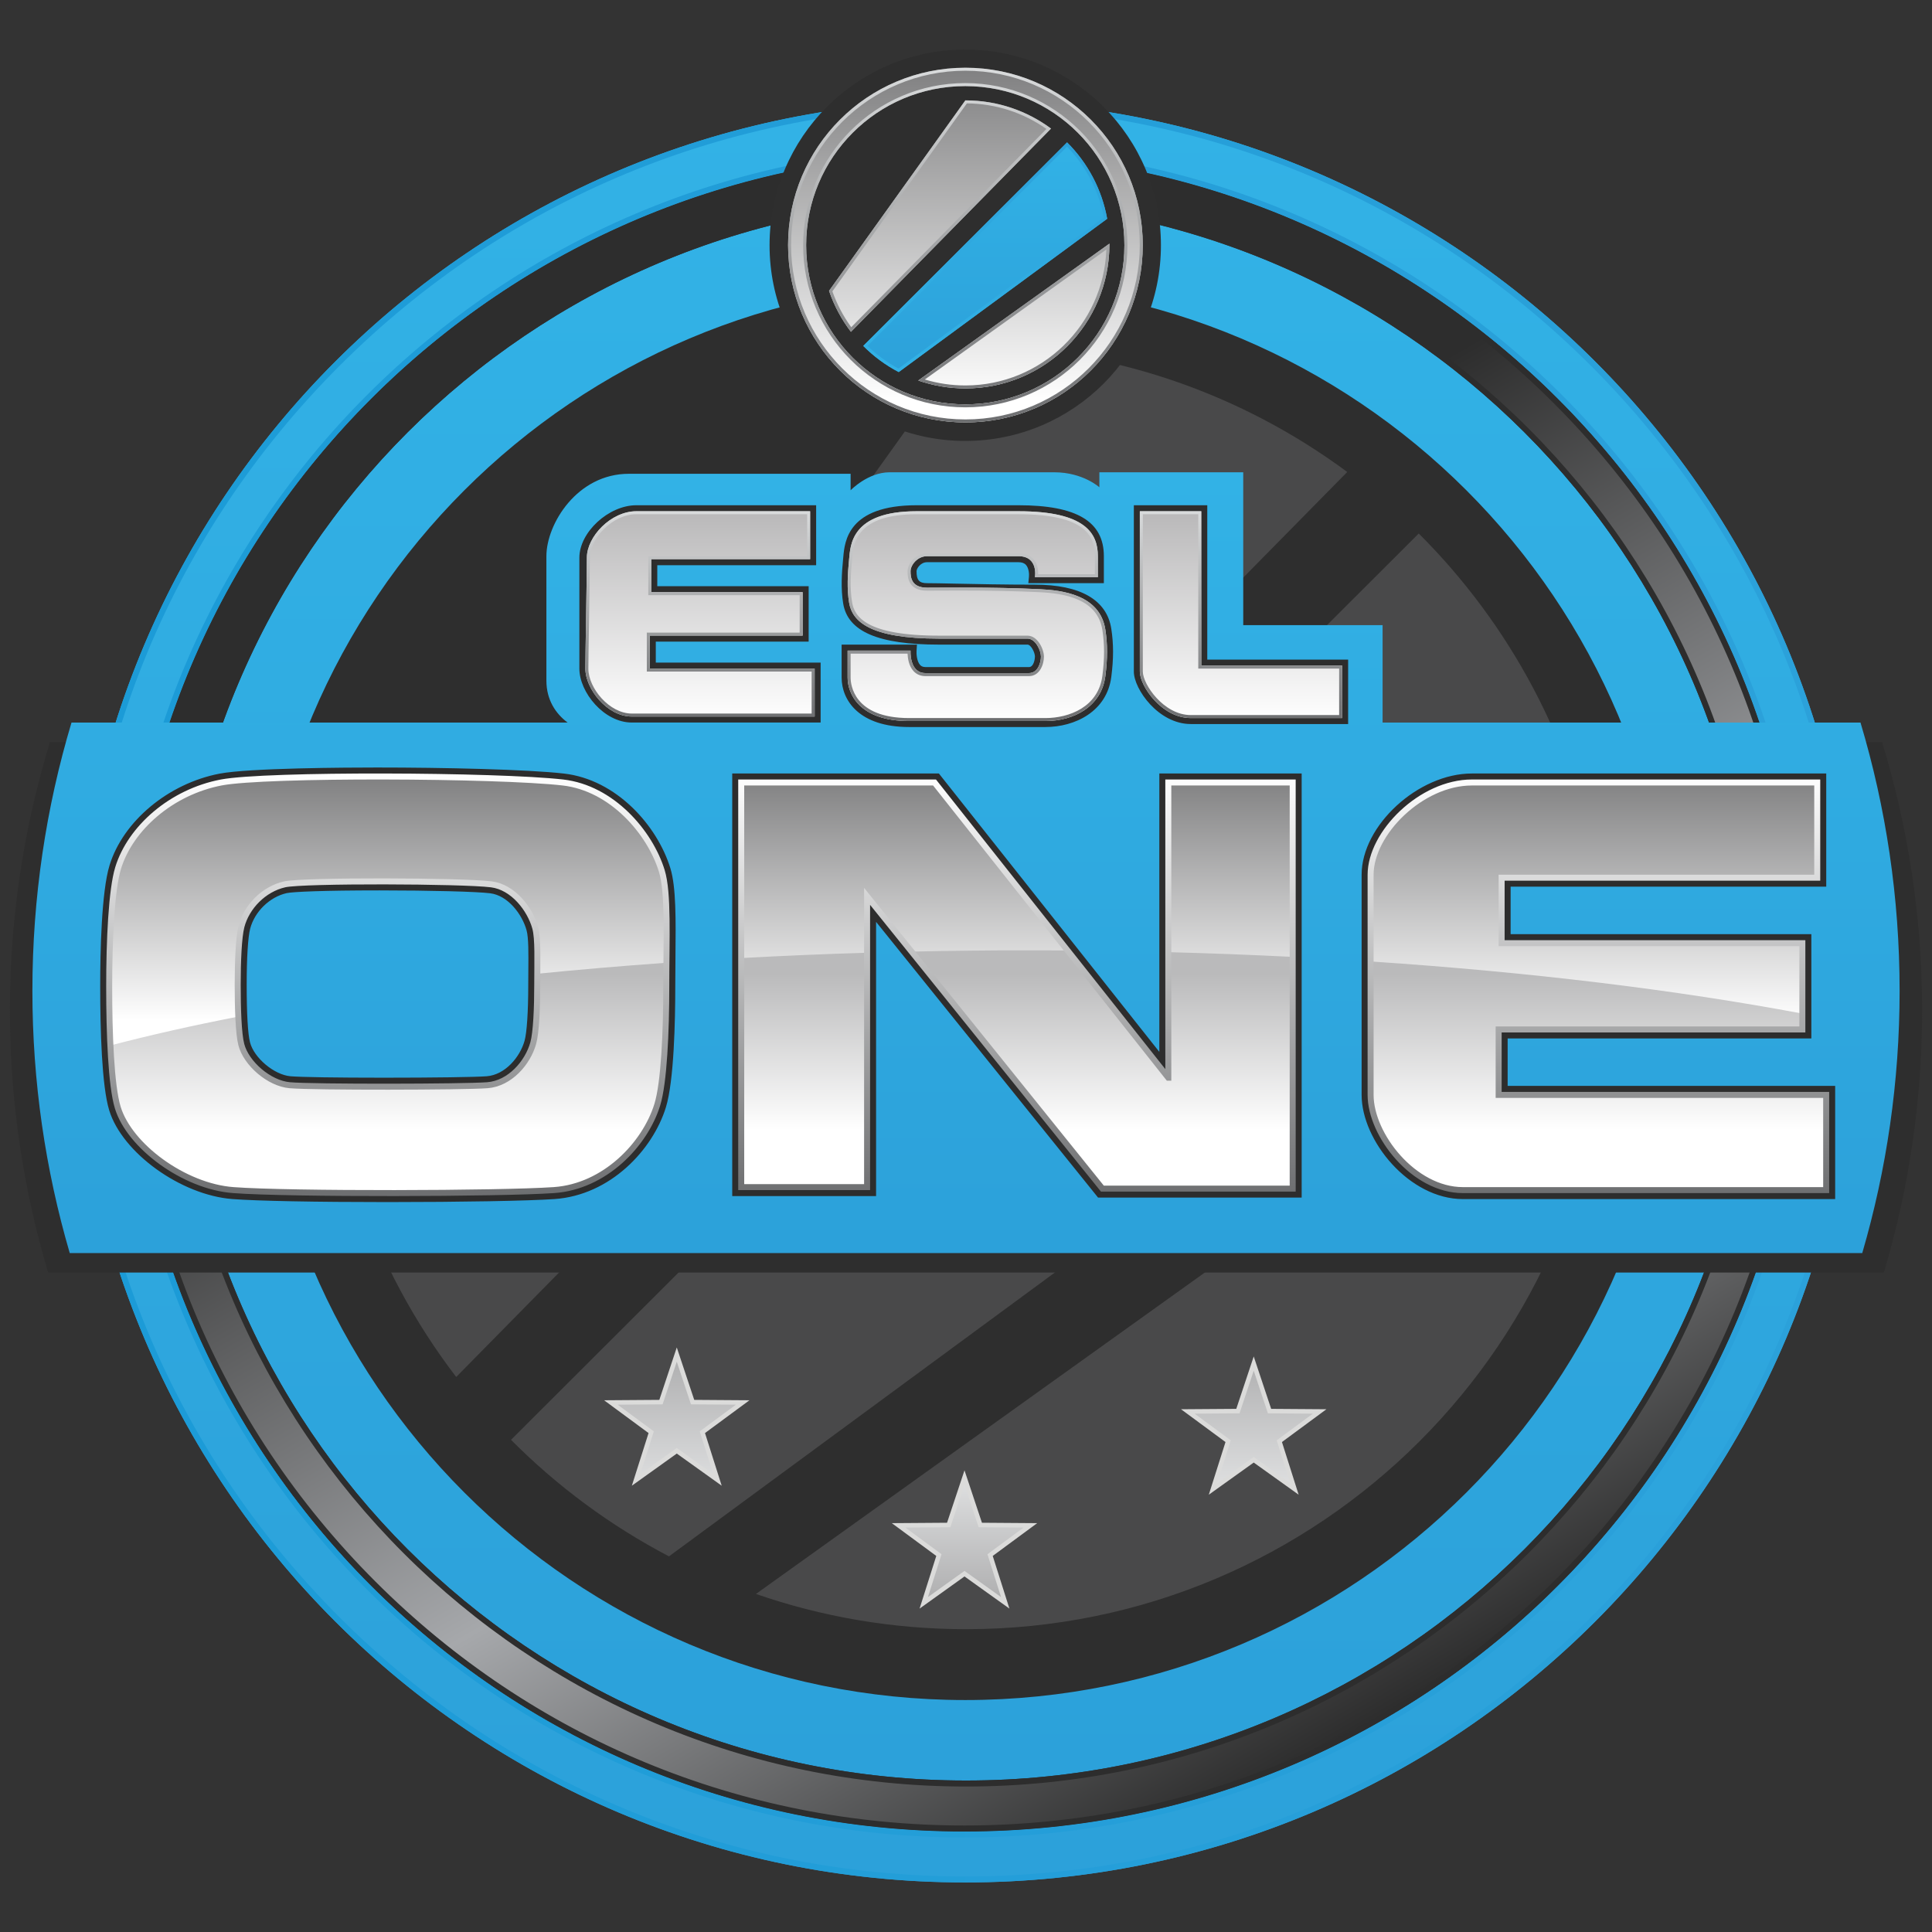 <?xml version="1.0" encoding="utf-8"?>
<!-- Generator: Adobe Illustrator 16.0.0, SVG Export Plug-In . SVG Version: 6.00 Build 0)  -->
<!DOCTYPE svg PUBLIC "-//W3C//DTD SVG 1.1//EN" "http://www.w3.org/Graphics/SVG/1.1/DTD/svg11.dtd">
<svg version="1.1" id="Layer_1" xmlns="http://www.w3.org/2000/svg" xmlns:xlink="http://www.w3.org/1999/xlink" x="0px" y="0px"
	 width="256px" height="256px" viewBox="0 0 256 256" enable-background="new 0 0 256 256" xml:space="preserve">
<rect x="0" y="0" width="256" height="256" fill="#333333" stroke="none"/>
<g>
	<path fill-rule="evenodd" clip-rule="evenodd" fill="#2E2E2E" d="M127.901,15.916c63.771,0,115.467,51.697,115.467,115.468
		s-51.696,115.468-115.467,115.468c-63.772,0-115.469-51.697-115.469-115.468S64.129,15.916,127.901,15.916z"/>
	<g>
		<linearGradient id="SVGID_1_" gradientUnits="userSpaceOnUse" x1="127.9" y1="13.335" x2="127.9" y2="249.433">
			<stop  offset="0" style="stop-color:#32B2E6"/>
			<stop  offset="1" style="stop-color:#2CA1DA"/>
		</linearGradient>
		<path fill-rule="evenodd" clip-rule="evenodd" fill="url(#SVGID_1_)" d="M127.901,249.433c-65.197,0-118.05-52.853-118.05-118.049
			S62.704,13.334,127.901,13.334c65.195,0,118.049,52.853,118.049,118.049S193.097,249.433,127.901,249.433z M127.801,20.285
			c-61.413,0-111.198,49.785-111.198,111.199c0,61.413,49.785,111.199,111.198,111.199c61.414,0,111.199-49.786,111.199-111.199
			C239,70.07,189.215,20.285,127.801,20.285z"/>
		<linearGradient id="SVGID_2_" gradientUnits="userSpaceOnUse" x1="9.852" y1="131.384" x2="245.95" y2="131.384">
			<stop  offset="0" style="stop-color:#1B9BD7"/>
			<stop  offset="1" style="stop-color:#2CA1DA"/>
		</linearGradient>
		<path fill="url(#SVGID_2_)" d="M127.901,14.129c31.319,0,60.765,12.196,82.911,34.343c22.146,22.146,34.344,51.592,34.344,82.912
			s-12.197,60.765-34.344,82.912c-22.146,22.147-51.592,34.343-82.911,34.343c-31.32,0-60.766-12.196-82.912-34.343
			c-22.146-22.146-34.344-51.592-34.344-82.912s12.197-60.765,34.344-82.912C67.136,26.325,96.581,14.129,127.901,14.129
			 M127.801,243.477c61.754,0,111.993-50.24,111.993-111.993S189.555,19.49,127.801,19.49c-61.753,0-111.992,50.24-111.992,111.993
			S66.048,243.477,127.801,243.477 M127.901,13.334c-65.197,0-118.05,52.853-118.05,118.049s52.853,118.049,118.05,118.049
			c65.195,0,118.049-52.853,118.049-118.049S193.097,13.334,127.901,13.334L127.901,13.334z M127.801,242.682
			c-61.413,0-111.198-49.786-111.198-111.199c0-61.414,49.785-111.199,111.198-111.199C189.215,20.285,239,70.07,239,131.483
			C239,192.896,189.215,242.682,127.801,242.682L127.801,242.682z"/>
	</g>
	<linearGradient id="SVGID_3_" gradientUnits="userSpaceOnUse" x1="128" y1="26.639" x2="128" y2="235.93">
		<stop  offset="0" style="stop-color:#32B2E6"/>
		<stop  offset="1" style="stop-color:#2CA1DA"/>
	</linearGradient>
	<path fill-rule="evenodd" clip-rule="evenodd" fill="url(#SVGID_3_)" d="M128,235.93c-57.795,0-104.646-46.851-104.646-104.646
		S70.205,26.639,128,26.639c57.794,0,104.646,46.852,104.646,104.646S185.794,235.93,128,235.93z M127.916,37.471
		c-51.858,0-93.897,42.04-93.897,93.897c0,51.858,42.039,93.897,93.897,93.897s93.897-42.04,93.897-93.897
		C221.813,79.511,179.774,37.471,127.916,37.471z"/>
	<g>
		<linearGradient id="SVGID_4_" gradientUnits="userSpaceOnUse" x1="72.411" y1="35.545" x2="183.191" y2="227.423">
			<stop  offset="0.315" style="stop-color:#2D2D2D"/>
			<stop  offset="0.685" style="stop-color:#A6A8AB"/>
			<stop  offset="1" style="stop-color:#2D2D2D"/>
		</linearGradient>
		<path fill-rule="evenodd" clip-rule="evenodd" fill="url(#SVGID_4_)" d="M127.801,242.285C66.705,242.285,17,192.58,17,131.483
			S66.705,20.682,127.801,20.682c61.097,0,110.802,49.706,110.802,110.802S188.897,242.285,127.801,242.285z M128,26.242
			c-57.921,0-105.044,47.122-105.044,105.043S70.079,236.327,128,236.327s105.044-47.122,105.044-105.042S185.921,26.242,128,26.242
			z"/>
		<path fill="#2D2D2D" d="M127.801,21.079c29.49,0,57.216,11.484,78.068,32.336s32.337,48.578,32.337,78.068
			s-11.484,57.215-32.337,78.068c-20.853,20.853-48.578,32.336-78.068,32.336s-57.215-11.484-78.067-32.336
			c-20.853-20.853-32.337-48.578-32.337-78.068s11.484-57.215,32.337-78.068S98.311,21.079,127.801,21.079 M128,236.725
			c58.141,0,105.44-47.3,105.44-105.44c0-58.14-47.3-105.44-105.44-105.44s-105.44,47.3-105.44,105.44
			C22.56,189.424,69.859,236.725,128,236.725 M127.801,20.285c-61.413,0-111.198,49.785-111.198,111.199
			c0,61.413,49.785,111.199,111.198,111.199c61.414,0,111.199-49.786,111.199-111.199C239,70.07,189.215,20.285,127.801,20.285
			L127.801,20.285z M128,235.93c-57.795,0-104.646-46.851-104.646-104.646S70.205,26.639,128,26.639
			c57.794,0,104.646,46.852,104.646,104.646S185.794,235.93,128,235.93L128,235.93z"/>
	</g>
	<path fill-rule="evenodd" clip-rule="evenodd" fill="#49494A" d="M128,215.875c-9.749,0-19.112-1.646-27.834-4.668l112.815-80.781
		c0.001,0.154,0.006,0.308,0.006,0.461C212.987,177.825,174.937,215.875,128,215.875z M60.449,182.458
		c-5.527-7.23-9.925-15.371-12.919-24.162L127.963,45.9c0.013,0,0.024,0,0.037,0c18.92,0,36.393,6.185,50.515,16.64L60.449,182.458z
		 M88.643,206.226c-7.759-4.062-14.813-9.284-20.931-15.441L187.991,70.691c12.049,12.008,20.515,27.61,23.652,45.063
		L88.643,206.226z"/>
	<path fill-rule="evenodd" clip-rule="evenodd" fill="#2E2E2E" d="M6.381,168.616c-3.298-11.024-5.067-22.685-5.067-34.75
		c0-12.354,1.855-24.286,5.307-35.543h242.759c3.452,11.258,5.308,23.189,5.308,35.543c0,12.065-1.771,23.726-5.069,34.75H6.381z"/>
	<g>
		<linearGradient id="SVGID_5_" gradientUnits="userSpaceOnUse" x1="127.9" y1="197.292" x2="127.9" y2="179.487">
			<stop  offset="0" style="stop-color:#DFE0E1"/>
			<stop  offset="1" style="stop-color:#AEAEAF"/>
		</linearGradient>
		<path fill-rule="evenodd" clip-rule="evenodd" fill="url(#SVGID_5_)" d="M166.125,193.429l-5.398,3.863l2.007-6.328l-5.343-3.94
			l6.638-0.047l2.097-6.298l2.097,6.298l6.638,0.047l-5.343,3.94l2.007,6.328L166.125,193.429z M86.284,189.773l-5.342-3.94
			l6.638-0.047l2.097-6.299l2.096,6.299l6.638,0.047l-5.343,3.94l2.007,6.328l-5.397-3.863l-5.399,3.863L86.284,189.773z"/>
		<path fill="#DBDBDA" d="M89.677,180.431l1.745,5.247l0.135,0.405l0.427,0.003l5.53,0.039l-4.451,3.282l-0.343,0.253l0.129,0.407
			l1.671,5.271l-4.496-3.218l-0.347-0.248l-0.347,0.248l-4.499,3.219l1.673-5.272l0.128-0.407l-0.343-0.253l-4.45-3.282l5.53-0.039
			l0.427-0.003l0.135-0.405L89.677,180.431 M166.125,181.622l1.746,5.247l0.135,0.405l0.427,0.003l5.529,0.04l-4.45,3.282
			l-0.343,0.253l0.128,0.406l1.672,5.271l-4.497-3.218l-0.347-0.248l-0.347,0.248l-4.497,3.218l1.671-5.271l0.129-0.407
			l-0.343-0.253l-4.451-3.282l5.53-0.04l0.427-0.003l0.135-0.405L166.125,181.622 M89.677,178.544l-2.312,6.946l-7.32,0.052
			l5.891,4.345l-2.213,6.978l5.954-4.26l5.952,4.26l-2.213-6.978l5.892-4.345l-7.32-0.052L89.677,178.544L89.677,178.544z
			 M166.125,179.736l-2.312,6.945l-7.32,0.052l5.892,4.345l-2.213,6.978l5.953-4.26l5.953,4.26l-2.213-6.978l5.891-4.345
			l-7.319-0.052L166.125,179.736L166.125,179.736z"/>
	</g>
	<g>
		<g>
			<linearGradient id="SVGID_6_" gradientUnits="userSpaceOnUse" x1="127.802" y1="195.77" x2="127.802" y2="212.383">
				<stop  offset="0" style="stop-color:#DFE0E1"/>
				<stop  offset="1" style="stop-color:#AEAEAF"/>
			</linearGradient>
			<polygon fill="url(#SVGID_6_)" points="127.801,208.52 122.403,212.383 124.41,206.056 119.067,202.116 125.704,202.068 
				127.801,195.77 129.897,202.068 136.536,202.116 131.193,206.056 133.198,212.383 			"/>
		</g>
		<g>
			<path fill="#DBDBDA" d="M127.801,196.713l1.746,5.247l0.135,0.405l0.427,0.003l5.53,0.04l-4.45,3.282l-0.343,0.253l0.129,0.406
				l1.67,5.272l-4.497-3.219l-0.347-0.248l-0.347,0.248l-4.496,3.218l1.671-5.271l0.129-0.407l-0.343-0.253l-4.451-3.282l5.529-0.04
				l0.427-0.003l0.135-0.405L127.801,196.713 M127.801,194.827l-2.312,6.945l-7.319,0.053l5.892,4.344l-2.213,6.978l5.952-4.26
				l5.952,4.26l-2.211-6.978l5.891-4.344l-7.32-0.053L127.801,194.827L127.801,194.827z"/>
		</g>
	</g>
	<linearGradient id="SVGID_7_" gradientUnits="userSpaceOnUse" x1="128" y1="62.58" x2="128" y2="166.034">
		<stop  offset="0" style="stop-color:#32B2E6"/>
		<stop  offset="1" style="stop-color:#2CA1DA"/>
	</linearGradient>
	<path fill-rule="evenodd" clip-rule="evenodd" fill="url(#SVGID_7_)" d="M251.708,131.285c0,12.065-1.729,23.725-4.949,34.75H9.241
		c-3.221-11.024-4.949-22.685-4.949-34.75c0-12.355,1.812-24.286,5.183-35.544h65.731c-1.58-1.175-2.806-3.013-2.806-5.56
		c0-4.865,0-12.212,0-16.481c0-4.269,4.07-10.921,10.921-10.921c6.852,0,29.389,0,29.389,0v2.185c0,0,2.284-2.383,5.162-2.383
		c2.88,0,18.07,0,21.843,0s5.957,1.986,5.957,1.986V62.58h19.063v20.254h18.466v12.907h63.323
		C249.896,106.999,251.708,118.93,251.708,131.285z"/>
	<g>
		<path fill-rule="evenodd" clip-rule="evenodd" fill="#2D2D2D" d="M120.454,95.939c-6.302,0-8.538-3.316-8.538-6.155v-3.971h9.159
			l-0.026,0.423c-0.001,0.014-0.083,1.44,0.589,2.156c0.252,0.269,0.579,0.399,1,0.399h13.702c0.973,0,1.191-1.324,1.191-1.788
			c0-0.662-0.601-1.986-1.39-1.986h-11.716c-7.817,0-11.728-1.62-12.306-5.098c-0.325-1.942-0.185-4.054-0.004-5.863l0.022-0.24
			c0.175-1.937,0.583-6.472,9.309-6.472h13.503c7.45,0,10.921,2.019,10.921,6.354v3.177h-9.177l0.045-0.438
			c0.001-0.012,0.112-1.175-0.497-1.85c-0.299-0.331-0.722-0.492-1.292-0.492h-12.113c-1.092,0-1.787,1.043-1.787,1.589
			c0,0.982,0.212,1.986,1.787,1.986c0.766,0,2.051,0.026,3.681,0.061c2.809,0.058,6.656,0.138,10.616,0.138
			c5.805,0,9.168,1.901,9.725,5.5c0.306,1.968,0.307,3.9,0.001,6.267c-0.598,4.652-4.864,6.303-8.336,6.303H120.454z
			 M157.785,95.542c-4.058,0-7.148-4.367-7.148-6.553V67.345h8.937v20.453h18.665v7.744H157.785z M83.72,95.343
			c-3.468,0-6.554-3.775-6.554-6.751V73.898c0-2.861,3.467-6.553,7.148-6.553h23.432v7.148H86.697v3.575h20.057v6.552H86.499v3.575
			h21.843v7.148H83.72z"/>
		<path fill="#2D2D2D" d="M159.176,67.742v20.453h18.665v6.95c0,0-16.184,0-20.056,0s-6.751-4.269-6.751-6.156
			c0-1.588,0-21.247,0-21.247H159.176 M134.95,67.742c8.936,0,10.523,2.979,10.523,5.957c0,2.284,0,2.78,0,2.78h-8.34
			c0,0,0.298-2.78-2.184-2.78c-0.895,0-10.823,0-12.113,0c-1.291,0-2.185,1.192-2.185,1.986c0,0.794,0.1,2.383,2.185,2.383
			c2.086,0,8.043,0.199,14.297,0.199c3.001,0,8.613,0.521,9.332,5.163c0.299,1.92,0.299,3.839,0,6.155
			c-0.519,4.037-4.169,5.957-7.942,5.957c-3.772,0-10.126,0-18.069,0c-6.652,0-8.141-3.673-8.141-5.758s0-3.574,0-3.574h8.339
			c0,0-0.198,2.979,1.985,2.979c1.391,0,12.511,0,13.702,0c1.19,0,1.589-1.39,1.589-2.185c0-0.794-0.695-2.383-1.787-2.383
			c-1.093,0-2.482,0-11.716,0c-9.234,0-11.507-2.317-11.914-4.766c-0.299-1.787-0.198-3.773,0-5.759
			c0.178-1.778,0.198-6.354,8.936-6.354S126.014,67.742,134.95,67.742 M107.349,67.742v6.354H86.3v4.369h20.057v5.758H86.102v4.369
			h21.843v6.354c0,0-20.254,0-24.225,0c-3.277,0-6.156-3.673-6.156-6.354c0-1.787,0-11.915,0-14.694c0-2.78,3.375-6.156,6.751-6.156
			S107.349,67.742,107.349,67.742 M159.97,66.948h-0.794h-8.142h-0.794v0.794v21.247c0,2.318,3.262,6.95,7.545,6.95h20.056h0.794
			v-0.794v-6.95V87.4h-0.794H159.97V67.742V66.948L159.97,66.948z M134.95,66.948h-13.503c-9.088,0-9.52,4.789-9.704,6.833
			l-0.021,0.236c-0.184,1.835-0.326,3.98,0.007,5.969c0.616,3.704,4.65,5.429,12.697,5.429h11.716c0.467,0,0.993,1.036,0.993,1.588
			c0,0.276-0.142,1.39-0.795,1.39h-13.702c-0.407,0-0.601-0.157-0.712-0.274c-0.461-0.493-0.503-1.532-0.48-1.857l0.056-0.847
			h-0.849h-8.339h-0.794v0.794v3.574c0,3.023,2.34,6.553,8.935,6.553h18.069c3.92,0,8.141-2.057,8.73-6.65
			c0.31-2.404,0.309-4.372-0.003-6.378c-0.591-3.817-4.09-5.835-10.117-5.835c-3.956,0-7.801-0.08-10.608-0.138
			c-1.63-0.034-2.917-0.061-3.688-0.061c-1.039,0-1.391-0.401-1.391-1.588c0-0.354,0.54-1.191,1.391-1.191h12.113
			c0.45,0,0.776,0.117,0.995,0.359c0.406,0.447,0.426,1.268,0.398,1.546l-0.084,0.871l0.874,0.004h8.34h0.794v-0.794v-2.78
			C146.268,69.093,142.672,66.948,134.95,66.948L134.95,66.948z M108.143,66.948h-0.794H84.314c-3.667,0-7.545,3.573-7.545,6.95
			v14.694c0,3.151,3.272,7.148,6.95,7.148h24.225h0.794v-0.794v-6.354v-0.794h-0.794H86.896v-2.78h19.461h0.794v-0.794v-5.758
			v-0.794h-0.794H87.094v-2.78h20.255h0.794v-0.794v-6.354V66.948L108.143,66.948z"/>
	</g>
	<g>
		<linearGradient id="SVGID_8_" gradientUnits="userSpaceOnUse" x1="127.702" y1="95.542" x2="127.702" y2="67.742">
			<stop  offset="0" style="stop-color:#FFFFFF"/>
			<stop  offset="1" style="stop-color:#B9B8B9"/>
		</linearGradient>
		<path fill-rule="evenodd" clip-rule="evenodd" fill="url(#SVGID_8_)" d="M157.785,95.145c-3.872,0-6.751-4.269-6.751-6.156
			c0-1.588,0-21.247,0-21.247h8.142v20.453h18.665v6.95C177.841,95.145,161.657,95.145,157.785,95.145z M138.523,95.542
			c-3.772,0-10.126,0-18.069,0c-6.652,0-8.141-3.673-8.141-5.758s0-3.574,0-3.574h8.339c0,0-0.198,2.979,1.985,2.979
			c1.391,0,12.511,0,13.702,0c1.19,0,1.589-1.39,1.589-2.185c0-0.794-0.695-2.383-1.787-2.383c-1.093,0-2.482,0-11.716,0
			c-9.234,0-11.507-2.317-11.914-4.766c-0.299-1.787-0.198-3.773,0-5.759c0.178-1.778,0.198-6.354,8.936-6.354s4.566,0,13.503,0
			c8.936,0,10.523,2.979,10.523,5.957c0,2.284,0,2.78,0,2.78h-8.34c0,0,0.497-2.78-2.184-2.78c-0.895,0-10.823,0-12.113,0
			c-1.291,0-2.185,1.192-2.185,1.986c0,0.794,0.1,2.185,2.185,2.185c2.086,0,8.638-0.1,14.893,0.198
			c2.998,0.143,8.018,0.719,8.736,5.362c0.299,1.92,0.299,3.839,0,6.155C145.947,93.622,142.297,95.542,138.523,95.542z
			 M77.563,88.592c0-1.787,0.198-11.915,0.198-14.694c0-2.78,3.177-6.156,6.553-6.156s23.034,0,23.034,0v6.354H86.3v4.369h20.057
			v5.758H86.102v4.369h21.843v6.354c0,0-20.254,0-24.225,0C80.442,94.946,77.563,91.273,77.563,88.592z"/>
		<linearGradient id="SVGID_9_" gradientUnits="userSpaceOnUse" x1="127.702" y1="67.742" x2="127.702" y2="95.542">
			<stop  offset="0" style="stop-color:#D9DBDC"/>
			<stop  offset="1" style="stop-color:#6D6E70"/>
		</linearGradient>
		<path fill="url(#SVGID_9_)" d="M158.778,68.139v20.056v0.397h0.397h18.268v6.156h-19.658c-3.604,0-6.354-4.089-6.354-5.759v-20.85
			H158.778 M134.95,68.139c8.976,0,10.126,2.972,10.126,5.56v2.383h-7.511c0.013-0.509-0.063-1.333-0.588-1.959
			c-0.455-0.545-1.138-0.821-2.027-0.821h-12.113c-1.552,0-2.582,1.434-2.582,2.383c0,0.639,0,2.582,2.582,2.582
			c0.331,0,0.773-0.002,1.309-0.005c0.819-0.004,1.856-0.01,3.045-0.01c4.058,0,7.499,0.07,10.521,0.213
			c3.28,0.157,7.716,0.848,8.362,5.026c0.294,1.891,0.294,3.755-0.001,6.043c-0.532,4.141-4.399,5.611-7.549,5.611h-18.069
			c-7.37,0-7.743-4.466-7.743-5.361v-3.177h7.544c0.022,0.584,0.159,1.64,0.802,2.327c0.404,0.433,0.937,0.652,1.581,0.652h13.702
			c1.447,0,1.986-1.583,1.986-2.582c0-0.98-0.83-2.78-2.185-2.78h-11.716c-9.667,0-11.206-2.53-11.522-4.434
			c-0.31-1.851-0.172-3.897,0.004-5.654l0.022-0.248c0.168-1.866,0.519-5.749,8.518-5.749H134.95 M106.951,68.139v5.56H86.3h-0.397
			v0.397v4.369v0.397H86.3h19.659v4.964H86.102h-0.397v0.397v4.369v0.397h0.397h21.445v5.56H83.72c-2.966,0-5.759-3.356-5.759-5.957
			c0-0.792,0.04-3.298,0.082-5.952c0.055-3.374,0.116-7.197,0.116-8.743c0-2.515,2.984-5.759,6.155-5.759H106.951 M159.176,67.742
			h-8.142c0,0,0,19.659,0,21.247c0,1.887,2.879,6.156,6.751,6.156s20.056,0,20.056,0v-6.95h-18.665V67.742L159.176,67.742z
			 M134.95,67.742c-8.937,0-4.766,0-13.503,0s-8.758,4.576-8.936,6.354c-0.198,1.986-0.299,3.972,0,5.759
			c0.407,2.448,2.68,4.766,11.914,4.766c9.233,0,10.623,0,11.716,0c1.092,0,1.787,1.589,1.787,2.383
			c0,0.794-0.398,2.185-1.589,2.185c-1.191,0-12.312,0-13.702,0c-2.184,0-1.985-2.979-1.985-2.979h-8.339c0,0,0,1.489,0,3.574
			s1.488,5.758,8.141,5.758c7.943,0,14.297,0,18.069,0c3.773,0,7.424-1.92,7.942-5.957c0.299-2.316,0.299-4.235,0-6.155
			c-0.719-4.643-5.738-5.219-8.736-5.362c-3.748-0.178-7.603-0.214-10.539-0.214c-1.964,0-3.518,0.016-4.354,0.016
			c-2.085,0-2.185-1.39-2.185-2.185c0-0.794,0.894-1.986,2.185-1.986c1.29,0,11.219,0,12.113,0c2.681,0,2.184,2.78,2.184,2.78h8.34
			c0,0,0-0.496,0-2.78C145.474,70.721,143.886,67.742,134.95,67.742L134.95,67.742z M107.349,67.742c0,0-19.658,0-23.034,0
			s-6.553,3.375-6.553,6.156c0,2.78-0.198,12.907-0.198,14.694c0,2.681,2.879,6.354,6.156,6.354c3.971,0,24.225,0,24.225,0v-6.354
			H86.102v-4.369h20.255v-5.758H86.3v-4.369h21.049V67.742L107.349,67.742z"/>
	</g>
	<path fill-rule="evenodd" clip-rule="evenodd" fill="#807F7F" d="M241.979,145.079v12.616c0,0-40.243,0-48.134,0
		c-6.511,0-12.231-7.294-12.231-12.616c0-3.548,0-23.654,0-29.174c0-5.519,6.708-12.221,13.414-12.221c6.708,0,45.767,0,45.767,0
		v12.616h-41.82v8.673h39.849v11.433h-40.243v8.673H241.979z M114.894,118.774v38.523H98.215v-53.614h25.615l30.977,39.118v-39.118
		h16.48v53.812h-25.218L114.894,118.774z M87.095,146.376c-1.629,5.273-6.966,10.854-13.7,11.318
		c-7.118,0.491-35.005,0.567-42.495,0c-6.512-0.493-13.731-5.834-15.29-10.921c-0.89-2.909-1.142-9.767-1.142-16.084
		c0-6.021,0.297-12.794,1.188-15.687c1.624-5.273,7.047-10.051,13.654-11.318c5.884-1.129,36.596-0.987,45.276,0
		c6.511,0.74,11.542,6.628,13.104,11.715c0.894,2.909,0.596,8.973,0.596,15.29C88.286,136.71,87.988,143.483,87.095,146.376z
		 M70.922,122.954c-0.694-2.507-2.929-5.409-5.818-5.773c-3.855-0.486-24.917-0.557-27.384,0c-2.771,0.625-5.046,2.979-5.727,5.577
		c-0.373,1.425-0.498,4.763-0.498,7.731c0,3.113,0.105,6.493,0.479,7.926c0.654,2.507,3.682,5.139,6.412,5.382
		c3.142,0.279,23.027,0.241,26.188,0c2.99-0.229,5.359-2.979,6.083-5.578c0.397-1.425,0.529-4.763,0.529-7.73
		C71.187,127.375,71.318,124.387,70.922,122.954z"/>
	<g>
		<path fill-rule="evenodd" clip-rule="evenodd" fill="#2E2E2E" d="M51.34,158.687c-9.527,0-17.186-0.149-20.485-0.398
			c-6.612-0.501-14.149-5.906-15.814-11.341c-0.966-3.155-1.168-10.583-1.168-16.259c0-3.584,0.118-12.304,1.214-15.862
			c1.738-5.645,7.541-10.468,14.111-11.728c2.627-0.504,10.384-0.805,20.749-0.805c10.579,0,20.508,0.321,24.707,0.798
			c6.721,0.764,11.933,6.681,13.606,12.132c0.737,2.399,0.695,6.678,0.646,11.632c-0.012,1.25-0.024,2.536-0.024,3.833
			c0,3.584-0.119,12.305-1.218,15.863c-1.688,5.461-7.116,11.247-14.229,11.737C69.978,158.527,61.098,158.687,51.34,158.687z
			 M50.281,117.385c-6.536,0-11.416,0.148-12.431,0.377c-2.461,0.555-4.633,2.671-5.281,5.147c-0.3,1.145-0.479,3.979-0.479,7.58
			c0,3.876,0.163,6.638,0.459,7.776c0.606,2.323,3.468,4.723,5.889,4.939c1.34,0.119,6.093,0.193,12.405,0.193
			c6.563,0,12.19-0.08,13.686-0.193c2.735-0.21,4.903-2.807,5.554-5.144c0.318-1.14,0.508-3.97,0.508-7.571
			c0-0.641,0.006-1.276,0.011-1.894c0.021-2.275,0.039-4.423-0.254-5.482c-0.649-2.346-2.734-5.015-5.318-5.341
			C63.223,117.544,57.158,117.385,50.281,117.385z M193.845,158.29c-6.788,0-12.827-7.388-12.827-13.211v-29.174
			c0-5.596,6.794-12.816,14.01-12.816h46.362v13.807h-41.82v7.482h39.849v12.624h-40.243v7.482h43.399v13.807H193.845z
			 M145.784,158.091l-30.295-37.627v37.429h-17.87v-54.805h26.499l30.093,38.002v-38.002h17.672v55.003H145.784z"/>
		<path fill="#2D2D2D" d="M49.946,102.889c9.787,0,20.153,0.285,24.64,0.794c6.511,0.74,11.542,6.628,13.104,11.715
			c0.894,2.909,0.596,8.973,0.596,15.29c0,6.022-0.298,12.795-1.191,15.688c-1.629,5.273-6.966,10.854-13.7,11.318
			c-3.687,0.254-12.946,0.397-22.055,0.397c-8.48,0-16.829-0.124-20.44-0.397c-6.512-0.493-13.731-5.834-15.29-10.921
			c-0.89-2.909-1.142-9.767-1.142-16.084c0-6.021,0.297-12.794,1.188-15.687c1.624-5.273,7.047-10.051,13.654-11.318
			C32.152,103.138,40.796,102.889,49.946,102.889 M50.844,143.993c5.964,0,12.092-0.07,13.73-0.195
			c2.99-0.229,5.359-2.979,6.083-5.578c0.397-1.425,0.529-4.763,0.529-7.73c0-3.113,0.132-6.102-0.265-7.535
			c-0.694-2.507-2.929-5.409-5.818-5.773c-1.992-0.251-8.58-0.392-14.822-0.392c-5.836,0-11.369,0.123-12.562,0.392
			c-2.771,0.625-5.046,2.979-5.727,5.577c-0.373,1.425-0.498,4.763-0.498,7.731c0,3.113,0.105,6.493,0.479,7.926
			c0.654,2.507,3.682,5.139,6.412,5.382C39.899,143.932,45.3,143.993,50.844,143.993 M240.794,103.684v12.616h-41.82v8.673h39.849
			v11.433h-40.243v8.673h43.399v12.616c0,0-40.243,0-48.134,0c-6.511,0-12.231-7.294-12.231-12.616c0-3.548,0-23.654,0-29.174
			c0-5.519,6.708-12.221,13.414-12.221C201.735,103.684,240.794,103.684,240.794,103.684 M171.287,103.684v53.812h-25.218
			l-31.176-38.721v38.523H98.215v-53.614h25.615l30.977,39.118v-39.118H171.287 M49.95,101.698v1.191V101.698
			c-3.9,0-16.921,0.059-20.865,0.816c-6.777,1.3-12.768,6.291-14.568,12.138c-1.079,3.504-1.24,11.552-1.24,16.037
			c0,5.716,0.207,13.207,1.193,16.433c1.728,5.639,9.516,11.244,16.34,11.761c3.313,0.251,10.988,0.4,20.53,0.4
			c9.771,0,18.666-0.161,22.137-0.4c7.38-0.509,13.01-6.5,14.757-12.155c1.083-3.505,1.244-11.554,1.244-16.039
			c0-1.294,0.013-2.579,0.024-3.827c0.049-5.004,0.092-9.325-0.673-11.813c-1.73-5.636-7.133-11.756-14.108-12.549
			C69.848,101.946,58.769,101.698,49.95,101.698L49.95,101.698z M50.844,142.801c-6.2,0-11.049-0.075-12.353-0.19
			c-2.165-0.193-4.823-2.42-5.364-4.497c-0.284-1.09-0.44-3.798-0.44-7.625c0-3.553,0.172-6.331,0.459-7.429
			c0.595-2.27,2.583-4.209,4.836-4.717c0.8-0.18,4.913-0.362,12.3-0.362c6.747,0,12.918,0.161,14.673,0.382
			c2.329,0.293,4.222,2.748,4.819,4.909c0.271,0.978,0.252,3.086,0.232,5.318c-0.005,0.62-0.011,1.257-0.011,1.899
			c0,3.55-0.182,6.32-0.485,7.411c-0.597,2.143-2.561,4.521-5.026,4.71C63.002,142.723,57.394,142.801,50.844,142.801
			L50.844,142.801z M241.985,102.492h-1.191h-45.767c-7.098,0-14.605,6.894-14.605,13.412v29.174c0,6.086,6.32,13.807,13.423,13.807
			h48.134h1.191v-1.191v-12.616v-1.191h-1.191h-42.208v-6.291h39.052h1.191v-1.191v-11.433v-1.191h-1.191h-38.657v-6.291h40.629
			h1.191v-1.191v-12.616V102.492L241.985,102.492z M172.479,102.492h-1.191h-16.48h-1.191v1.191v35.694l-28.852-36.434l-0.357-0.452
			h-0.576H98.215h-1.191v1.191v53.614v1.191h1.191h16.679h1.191v-1.191v-35.144l29.057,36.089l0.357,0.444h0.57h25.218h1.191v-1.191
			v-53.812V102.492L172.479,102.492z"/>
	</g>
	<path fill-rule="evenodd" clip-rule="evenodd" fill="#2E2E2E" d="M127.901,6.567c14.319,0,25.928,11.609,25.928,25.929
		c0,14.32-11.608,25.93-25.928,25.93c-14.321,0-25.93-11.609-25.93-25.93C101.972,18.176,113.58,6.567,127.901,6.567z"/>
	<g>
		<linearGradient id="SVGID_10_" gradientUnits="userSpaceOnUse" x1="127.923" y1="55.973" x2="127.923" y2="8.975">
			<stop  offset="0.059" style="stop-color:#FFFFFF"/>
			<stop  offset="1" style="stop-color:#808081"/>
		</linearGradient>
		<path fill-rule="evenodd" clip-rule="evenodd" fill="url(#SVGID_10_)" d="M127.923,55.973c-12.979,0-23.499-10.521-23.499-23.499
			c0-12.979,10.521-23.5,23.499-23.5s23.499,10.521,23.499,23.5C151.422,45.452,140.901,55.973,127.923,55.973z M127.903,11.408
			c-11.645,0-21.085,9.44-21.085,21.085c0,11.646,9.44,21.085,21.085,21.085c11.646,0,21.086-9.44,21.086-21.085
			C148.989,20.848,139.55,11.408,127.903,11.408z M127.923,51.469c-2.189,0-4.292-0.369-6.251-1.048l25.335-18.14
			c0,0.035,0,0.069,0,0.104C147.007,42.925,138.464,51.469,127.923,51.469z M109.854,38.54l18.061-25.24c0.003,0,0.006,0,0.009,0
			c4.248,0,8.173,1.389,11.344,3.736l-26.513,26.929C111.512,42.342,110.525,40.514,109.854,38.54z"/>
		<linearGradient id="SVGID_11_" gradientUnits="userSpaceOnUse" x1="127.923" y1="8.975" x2="127.923" y2="55.973">
			<stop  offset="0" style="stop-color:#D9DBDC"/>
			<stop  offset="1" style="stop-color:#6D6E70"/>
		</linearGradient>
		<path fill="url(#SVGID_11_)" d="M127.923,9.372c12.738,0,23.102,10.364,23.102,23.103c0,12.738-10.363,23.102-23.102,23.102
			s-23.102-10.364-23.102-23.102C104.821,19.735,115.185,9.372,127.923,9.372 M127.903,53.975c11.846,0,21.483-9.637,21.483-21.482
			c0-11.845-9.638-21.482-21.483-21.482s-21.482,9.637-21.482,21.482C106.421,44.338,116.058,53.975,127.903,53.975 M128.117,13.698
			c3.81,0.039,7.441,1.207,10.542,3.39l-25.863,26.27c-1.063-1.46-1.901-3.057-2.5-4.753L128.117,13.698 M146.598,33.063
			c-0.358,9.992-8.598,18.01-18.675,18.01c-1.834,0-3.641-0.265-5.38-0.787L146.598,33.063 M127.923,8.975
			c-12.979,0-23.499,10.521-23.499,23.5c0,12.978,10.521,23.499,23.499,23.499s23.499-10.521,23.499-23.499
			C151.422,19.496,140.901,8.975,127.923,8.975L127.923,8.975z M127.903,53.578c-11.645,0-21.085-9.44-21.085-21.085
			c0-11.645,9.44-21.085,21.085-21.085c11.646,0,21.086,9.44,21.086,21.085C148.989,44.138,139.55,53.578,127.903,53.578
			L127.903,53.578z M127.923,13.3c-0.003,0-0.006,0-0.009,0l-18.061,25.24c0.672,1.974,1.658,3.802,2.9,5.426l26.513-26.929
			C136.096,14.689,132.171,13.3,127.923,13.3L127.923,13.3z M147.007,32.281l-25.335,18.14c1.959,0.679,4.062,1.048,6.251,1.048
			c10.541,0,19.084-8.544,19.084-19.084C147.007,32.351,147.007,32.316,147.007,32.281L147.007,32.281z"/>
	</g>
	<g>
		<linearGradient id="SVGID_12_" gradientUnits="userSpaceOnUse" x1="130.545" y1="18.867" x2="130.545" y2="49.303">
			<stop  offset="0" style="stop-color:#32B2E6"/>
			<stop  offset="1" style="stop-color:#2CA1DA"/>
		</linearGradient>
		<path fill-rule="evenodd" clip-rule="evenodd" fill="url(#SVGID_12_)" d="M119.085,49.303c-1.743-0.912-3.327-2.085-4.7-3.467
			l27.01-26.968c2.706,2.697,4.606,6.2,5.312,10.119L119.085,49.303z"/>
		<linearGradient id="SVGID_13_" gradientUnits="userSpaceOnUse" x1="130.545" y1="49.303" x2="130.545" y2="18.867">
			<stop  offset="0" style="stop-color:#32B2E6"/>
			<stop  offset="1" style="stop-color:#2CA1DA"/>
		</linearGradient>
		<path fill="url(#SVGID_13_)" d="M141.392,19.431c2.513,2.609,4.193,5.841,4.878,9.383l-27.219,20.021
			c-1.498-0.81-2.875-1.817-4.103-3.001L141.392,19.431 M141.395,18.867l-27.01,26.968c1.373,1.382,2.957,2.555,4.7,3.467
			l27.621-20.316C146.001,25.067,144.101,21.564,141.395,18.867L141.395,18.867z"/>
	</g>
	<g>
		<g>
			<g>
				<linearGradient id="SVGID_14_" gradientUnits="userSpaceOnUse" x1="128.223" y1="158.091" x2="128.223" y2="102.889">
					<stop  offset="0.414" style="stop-color:#FFFFFF"/>
					<stop  offset="1" style="stop-color:#808081"/>
				</linearGradient>
				<path fill="url(#SVGID_14_)" d="M74.586,103.684c-8.681-0.987-39.393-1.129-45.276,0c-6.607,1.268-12.03,6.045-13.654,11.318
					c-0.891,2.892-1.188,9.665-1.188,15.687c0,6.317,0.252,13.176,1.142,16.084c1.559,5.087,8.778,10.428,15.29,10.921
					c7.49,0.567,35.377,0.491,42.495,0c6.734-0.464,12.071-6.045,13.7-11.318c0.894-2.893,1.191-9.666,1.191-15.688
					c0-6.317,0.298-12.381-0.596-15.29C86.128,110.312,81.097,104.423,74.586,103.684z M71.187,130.489
					c0,2.967-0.132,6.305-0.529,7.73c-0.724,2.599-3.093,5.349-6.083,5.578c-3.161,0.241-23.047,0.279-26.188,0
					c-2.73-0.243-5.758-2.875-6.412-5.382c-0.373-1.434-0.479-4.813-0.479-7.926c0-2.968,0.125-6.306,0.498-7.731
					c0.681-2.598,2.955-4.953,5.727-5.577c2.467-0.557,23.528-0.486,27.384,0c2.89,0.364,5.124,3.266,5.818,5.773
					C71.318,124.387,71.187,127.375,71.187,130.489z M198.579,145.079v-8.673h40.243v-11.433h-39.849v-8.673h41.82v-12.616
					c0,0-39.059,0-45.767,0c-6.706,0-13.414,6.702-13.414,12.221c0,5.52,0,25.626,0,29.174c0,5.322,5.721,12.616,12.231,12.616
					c7.891,0,48.134,0,48.134,0v-12.616H198.579z M154.807,142.802l-30.977-39.118H98.215v53.614h16.679v-38.523l31.176,38.721
					h25.218v-53.812h-16.48V142.802z"/>
			</g>
		</g>
		<g>
			<g>
				<linearGradient id="SVGID_15_" gradientUnits="userSpaceOnUse" x1="128.303" y1="158.091" x2="128.303" y2="99.908">
					<stop  offset="0.143" style="stop-color:#FFFFFF"/>
					<stop  offset="0.5" style="stop-color:#BABABB"/>
					<stop  offset="1" style="stop-color:#B9B8B9"/>
				</linearGradient>
				<path fill="url(#SVGID_15_)" d="M71.187,130.489c0,2.967-0.132,6.305-0.529,7.73c-0.724,2.599-3.093,5.349-6.083,5.578
					c-3.161,0.241-23.047,0.279-26.188,0c-2.73-0.243-5.758-2.875-6.412-5.382c-0.202-0.779-0.326-2.135-0.397-3.71
					c-6.056,1.178-11.724,2.457-16.95,3.824c0.161,3.498,0.464,6.545,0.983,8.244c1.559,5.087,8.778,10.428,15.29,10.921
					c7.49,0.567,35.377,0.491,42.495,0c6.734-0.464,12.071-6.045,13.7-11.318c0.894-2.893,1.191-9.666,1.191-15.688
					c0-1.05,0.008-2.094,0.018-3.117c-5.854,0.414-11.563,0.903-17.109,1.459C71.189,129.511,71.187,129.998,71.187,130.489z
					 M98.215,157.297h16.679v-31.055c-5.657,0.17-11.223,0.407-16.679,0.707V157.297z M198.579,145.079v-8.673h40.243v-2.099
					c-16.595-3.12-35.992-5.498-57.209-6.91v17.683c0,5.322,5.721,12.616,12.231,12.616c7.891,0,48.134,0,48.134,0v-12.616H198.579z
					 M154.807,142.802l-13.351-16.859c-1.732-0.012-3.47-0.019-5.216-0.019c-5.214,0-10.368,0.057-15.456,0.167l25.285,31.406
					h25.218v-30.703c-5.396-0.272-10.895-0.483-16.48-0.629V142.802z"/>
			</g>
		</g>
		<g>
			<g>
				<linearGradient id="SVGID_16_" gradientUnits="userSpaceOnUse" x1="128.223" y1="102.492" x2="128.223" y2="158.489">
					<stop  offset="0" style="stop-color:#FFFFFF"/>
					<stop  offset="1" style="stop-color:#6D6E70"/>
				</linearGradient>
				<path fill="none" stroke="url(#SVGID_16_)" stroke-width="0.794" stroke-miterlimit="10" d="M74.586,103.684
					c-8.681-0.987-39.393-1.129-45.276,0c-6.607,1.268-12.03,6.045-13.654,11.318c-0.891,2.892-1.188,9.665-1.188,15.687
					c0,6.317,0.252,13.176,1.142,16.084c1.559,5.087,8.778,10.428,15.29,10.921c7.49,0.567,35.377,0.491,42.495,0
					c6.734-0.464,12.071-6.045,13.7-11.318c0.894-2.893,1.191-9.666,1.191-15.688c0-6.317,0.298-12.381-0.596-15.29
					C86.128,110.312,81.097,104.423,74.586,103.684z M71.187,130.489c0,2.967-0.132,6.305-0.529,7.73
					c-0.724,2.599-3.093,5.349-6.083,5.578c-3.161,0.241-23.047,0.279-26.188,0c-2.73-0.243-5.758-2.875-6.412-5.382
					c-0.373-1.434-0.479-4.813-0.479-7.926c0-2.968,0.125-6.306,0.498-7.731c0.681-2.598,2.955-4.953,5.727-5.577
					c2.467-0.557,23.528-0.486,27.384,0c2.89,0.364,5.124,3.266,5.818,5.773C71.318,124.387,71.187,127.375,71.187,130.489z
					 M154.807,142.802l-30.977-39.118H98.215v53.614h16.679v-38.523l31.176,38.721h25.218v-53.812h-16.48V142.802z M198.579,145.079
					v-8.673h40.243v-11.433h-39.849v-8.673h41.82v-12.616c0,0-39.059,0-45.767,0c-6.706,0-13.414,6.702-13.414,12.221v29.174
					c0,5.322,5.721,12.616,12.231,12.616c7.891,0,48.134,0,48.134,0v-12.616H198.579z"/>
			</g>
		</g>
	</g>
</g>
</svg>
